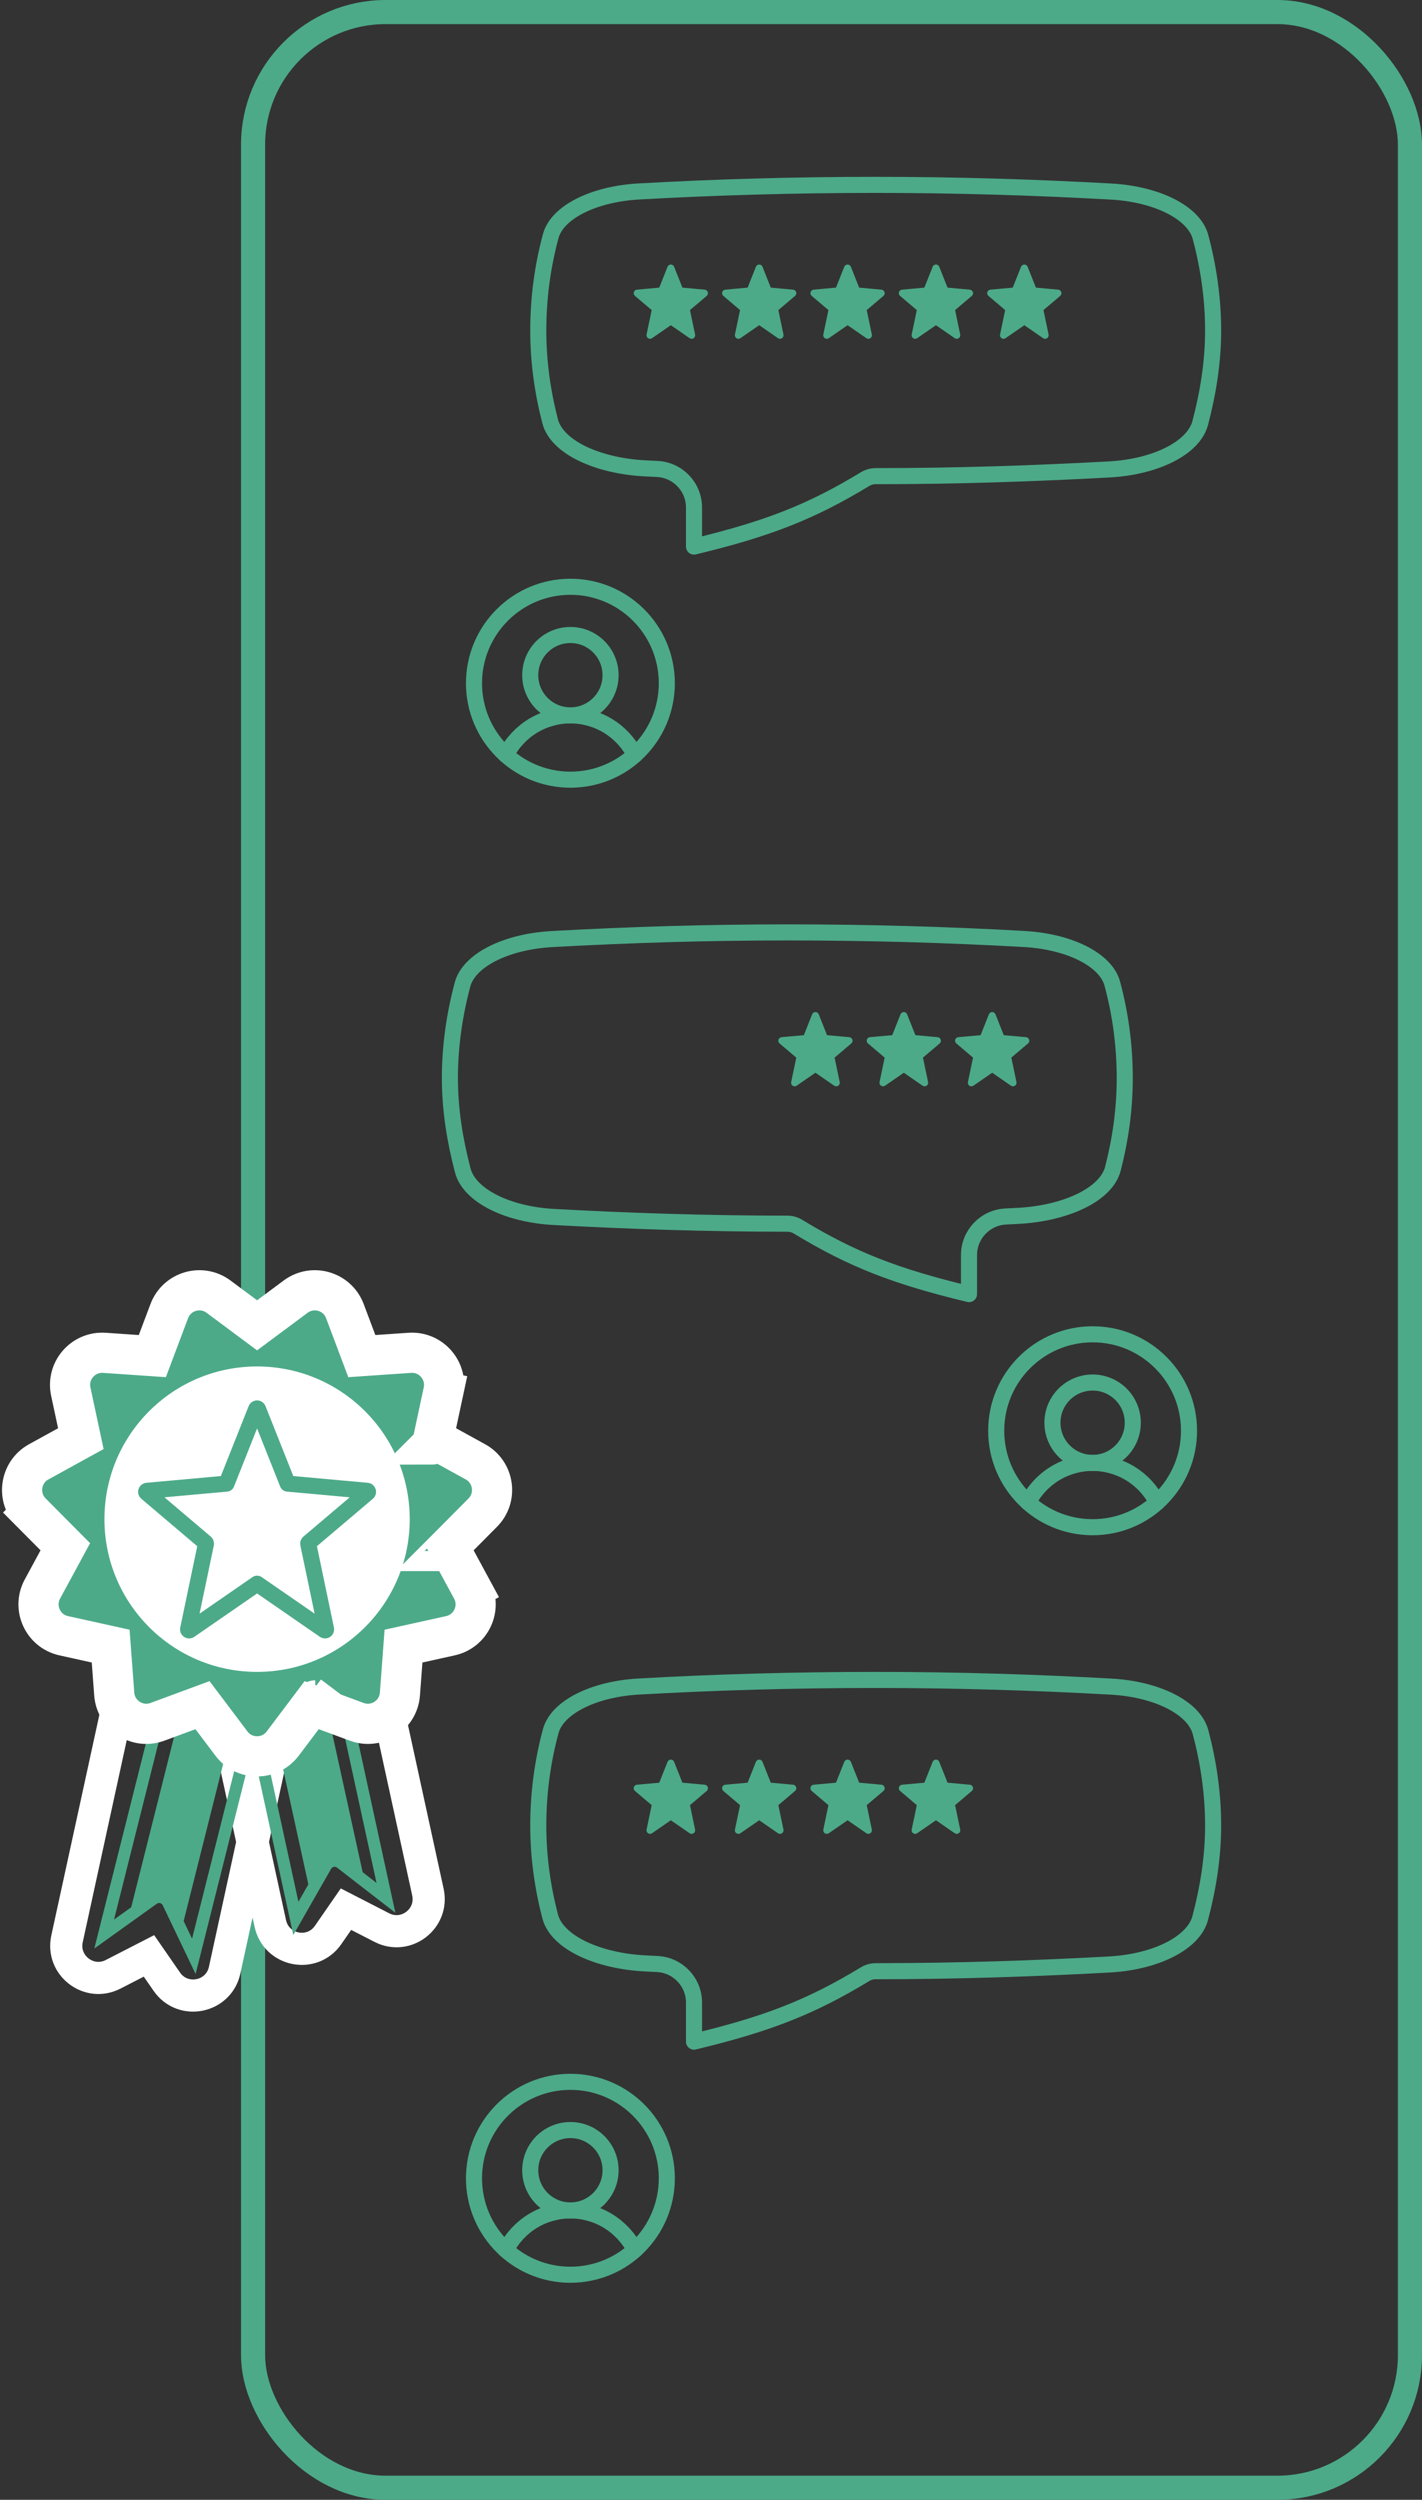 <svg width="177" height="311" viewBox="0 0 177 311" fill="none" xmlns="http://www.w3.org/2000/svg">
<rect x="0" y="0" width="177" height="311" fill="#333333" stroke="none"/>
<rect x="31.5" y="1.5" width="144" height="308" rx="16.5" stroke="#4CAA89" stroke-width="3"/>
<path d="M71 97C77.627 97 83 91.627 83 85C83 78.373 77.627 73 71 73C64.373 73 59 78.373 59 85C59 91.627 64.373 97 71 97Z" stroke="#4CAA89" stroke-width="2" stroke-miterlimit="10"/>
<path d="M71 89C73.761 89 76 86.761 76 84C76 81.239 73.761 79 71 79C68.239 79 66 81.239 66 84C66 86.761 68.239 89 71 89Z" stroke="#4CAA89" stroke-width="2" stroke-miterlimit="10"/>
<path d="M62.975 93.922C63.728 92.441 64.877 91.197 66.293 90.328C67.71 89.46 69.339 89 71 89C72.662 89 74.291 89.46 75.707 90.328C77.124 91.197 78.272 92.441 79.025 93.922" stroke="#4CAA89" stroke-width="2" stroke-linecap="round" stroke-linejoin="round"/>
<path d="M80.363 58.272C74.358 57.972 69.312 55.619 68.48 52.419C67.529 48.758 67 44.994 67 41.119C67 37.107 67.529 33.16 68.548 29.381C69.353 26.392 73.907 24.136 79.514 23.82C88.985 23.287 98.881 23 109 23C119.088 23 128.808 23.305 138.288 23.83C143.99 24.146 148.621 26.448 149.431 29.489C150.43 33.239 151 37.142 151 41.119C151 45.064 150.376 48.9 149.395 52.624C148.578 55.723 143.873 58.087 138.062 58.403C128.674 58.914 118.996 59.238 109 59.238V59.238C108.531 59.238 108.071 59.368 107.67 59.611C100.916 63.706 95.555 65.793 86.385 68V63.143C86.385 60.583 84.375 58.472 81.817 58.344V58.344C81.331 58.32 80.847 58.296 80.363 58.272Z" stroke="#4CAA89" stroke-width="2" stroke-linecap="round" stroke-linejoin="round"/>
<path d="M83.38 33.303C83.423 33.194 83.577 33.194 83.62 33.303L84.723 36.078L87.692 36.346C87.806 36.357 87.852 36.5 87.764 36.574L85.599 38.41C85.563 38.441 85.546 38.489 85.556 38.535L86.215 41.683C86.239 41.797 86.111 41.882 86.014 41.816L83.5 40.08L80.986 41.816C80.889 41.882 80.761 41.797 80.785 41.683L81.444 38.535C81.454 38.489 81.437 38.441 81.401 38.41L79.236 36.574C79.148 36.5 79.194 36.357 79.308 36.346L82.277 36.078L83.38 33.303Z" fill="#4CAA89" stroke="#4CAA89" stroke-width="0.623" stroke-linejoin="round"/>
<path d="M94.38 33.303C94.423 33.194 94.577 33.194 94.62 33.303L95.723 36.078L98.692 36.346C98.806 36.357 98.852 36.5 98.764 36.574L96.599 38.41C96.563 38.441 96.546 38.489 96.556 38.535L97.215 41.683C97.239 41.797 97.111 41.882 97.014 41.816L94.5 40.08L91.986 41.816C91.889 41.882 91.761 41.797 91.785 41.683L92.444 38.535C92.454 38.489 92.437 38.441 92.401 38.41L90.236 36.574C90.148 36.5 90.194 36.357 90.308 36.346L93.277 36.078L94.38 33.303Z" fill="#4CAA89" stroke="#4CAA89" stroke-width="0.623" stroke-linejoin="round"/>
<path d="M105.38 33.303C105.423 33.194 105.577 33.194 105.62 33.303L106.723 36.078L109.692 36.346C109.806 36.357 109.852 36.5 109.764 36.574L107.599 38.41C107.563 38.441 107.546 38.489 107.556 38.535L108.215 41.683C108.239 41.797 108.111 41.882 108.014 41.816L105.5 40.08L102.986 41.816C102.889 41.882 102.761 41.797 102.785 41.683L103.444 38.535C103.454 38.489 103.437 38.441 103.401 38.41L101.236 36.574C101.148 36.5 101.194 36.357 101.308 36.346L104.277 36.078L105.38 33.303Z" fill="#4CAA89" stroke="#4CAA89" stroke-width="0.623" stroke-linejoin="round"/>
<path d="M116.38 33.303C116.423 33.194 116.577 33.194 116.62 33.303L117.723 36.078L120.692 36.346C120.806 36.357 120.852 36.5 120.764 36.574L118.599 38.41C118.563 38.441 118.546 38.489 118.556 38.535L119.215 41.683C119.239 41.797 119.111 41.882 119.014 41.816L116.5 40.08L113.986 41.816C113.889 41.882 113.761 41.797 113.785 41.683L114.444 38.535C114.454 38.489 114.437 38.441 114.401 38.41L112.236 36.574C112.148 36.5 112.194 36.357 112.308 36.346L115.277 36.078L116.38 33.303Z" fill="#4CAA89" stroke="#4CAA89" stroke-width="0.623" stroke-linejoin="round"/>
<path d="M127.38 33.303C127.423 33.194 127.577 33.194 127.62 33.303L128.723 36.078L131.692 36.346C131.806 36.357 131.852 36.5 131.764 36.574L129.599 38.41C129.563 38.441 129.546 38.489 129.556 38.535L130.215 41.683C130.239 41.797 130.111 41.882 130.014 41.816L127.5 40.08L124.986 41.816C124.889 41.882 124.761 41.797 124.785 41.683L125.444 38.535C125.454 38.489 125.437 38.441 125.401 38.41L123.236 36.574C123.148 36.5 123.194 36.357 123.308 36.346L126.277 36.078L127.38 33.303Z" fill="#4CAA89" stroke="#4CAA89" stroke-width="0.623" stroke-linejoin="round"/>
<path d="M136 190C129.373 190 124 184.627 124 178C124 171.373 129.373 166 136 166C142.627 166 148 171.373 148 178C148 184.627 142.627 190 136 190Z" stroke="#4CAA89" stroke-width="2" stroke-miterlimit="10"/>
<path d="M136 182C133.239 182 131 179.761 131 177C131 174.239 133.239 172 136 172C138.761 172 141 174.239 141 177C141 179.761 138.761 182 136 182Z" stroke="#4CAA89" stroke-width="2" stroke-miterlimit="10"/>
<path d="M144.025 186.922C143.272 185.441 142.123 184.197 140.707 183.328C139.29 182.46 137.661 182 136 182C134.338 182 132.709 182.46 131.293 183.328C129.876 184.197 128.728 185.441 127.975 186.922" stroke="#4CAA89" stroke-width="2" stroke-linecap="round" stroke-linejoin="round"/>
<path d="M126.637 151.271C132.642 150.972 137.688 148.619 138.52 145.419C139.471 141.758 140 137.994 140 134.119C140 130.107 139.471 126.16 138.452 122.381C137.647 119.392 133.093 117.136 127.486 116.82C118.015 116.287 108.119 116 98 116C87.912 116 78.192 116.305 68.712 116.83C63.01 117.146 58.379 119.449 57.569 122.489C56.571 126.239 56 130.142 56 134.119C56 138.064 56.624 141.9 57.605 145.624C58.422 148.723 63.127 151.087 68.938 151.403C78.326 151.914 88.004 152.238 98 152.238V152.238C98.469 152.238 98.929 152.368 99.33 152.611C106.084 156.706 111.445 158.794 120.615 161V156.143C120.615 153.583 122.625 151.472 125.183 151.344V151.344C125.669 151.32 126.153 151.296 126.637 151.271Z" stroke="#4CAA89" stroke-width="2" stroke-linecap="round" stroke-linejoin="round"/>
<path d="M101.38 126.303C101.423 126.194 101.577 126.194 101.62 126.303L102.723 129.078L105.692 129.346C105.806 129.357 105.852 129.5 105.764 129.574L103.599 131.41C103.563 131.441 103.546 131.489 103.556 131.535L104.215 134.683C104.239 134.797 104.111 134.882 104.014 134.816L101.5 133.08L98.986 134.816C98.889 134.882 98.761 134.797 98.785 134.683L99.444 131.535C99.454 131.489 99.437 131.441 99.401 131.41L97.236 129.574C97.148 129.5 97.194 129.357 97.308 129.346L100.277 129.078L101.38 126.303Z" fill="#4CAA89" stroke="#4CAA89" stroke-width="0.623" stroke-linejoin="round"/>
<path d="M112.38 126.303C112.423 126.194 112.577 126.194 112.62 126.303L113.723 129.078L116.692 129.346C116.806 129.357 116.852 129.5 116.764 129.574L114.599 131.41C114.563 131.441 114.546 131.489 114.556 131.535L115.215 134.683C115.239 134.797 115.111 134.882 115.014 134.816L112.5 133.08L109.986 134.816C109.889 134.882 109.761 134.797 109.785 134.683L110.444 131.535C110.454 131.489 110.437 131.441 110.401 131.41L108.236 129.574C108.148 129.5 108.194 129.357 108.308 129.346L111.277 129.078L112.38 126.303Z" fill="#4CAA89" stroke="#4CAA89" stroke-width="0.623" stroke-linejoin="round"/>
<path d="M123.38 126.303C123.423 126.194 123.577 126.194 123.62 126.303L124.723 129.078L127.692 129.346C127.806 129.357 127.852 129.5 127.764 129.574L125.599 131.41C125.563 131.441 125.546 131.489 125.556 131.535L126.215 134.683C126.239 134.797 126.111 134.882 126.014 134.816L123.5 133.08L120.986 134.816C120.889 134.882 120.761 134.797 120.785 134.683L121.444 131.535C121.454 131.489 121.437 131.441 121.401 131.41L119.236 129.574C119.148 129.5 119.194 129.357 119.308 129.346L122.277 129.078L123.38 126.303Z" fill="#4CAA89" stroke="#4CAA89" stroke-width="0.623" stroke-linejoin="round"/>
<path d="M71 283C77.627 283 83 277.627 83 271C83 264.373 77.627 259 71 259C64.373 259 59 264.373 59 271C59 277.627 64.373 283 71 283Z" stroke="#4CAA89" stroke-width="2" stroke-miterlimit="10"/>
<path d="M71 275C73.761 275 76 272.761 76 270C76 267.239 73.761 265 71 265C68.239 265 66 267.239 66 270C66 272.761 68.239 275 71 275Z" stroke="#4CAA89" stroke-width="2" stroke-miterlimit="10"/>
<path d="M62.975 279.922C63.728 278.441 64.877 277.197 66.293 276.328C67.71 275.46 69.339 275 71 275C72.662 275 74.291 275.46 75.707 276.328C77.124 277.197 78.272 278.441 79.025 279.922" stroke="#4CAA89" stroke-width="2" stroke-linecap="round" stroke-linejoin="round"/>
<path d="M80.363 244.271C74.358 243.972 69.312 241.619 68.48 238.419C67.529 234.758 67 230.994 67 227.119C67 223.107 67.529 219.16 68.548 215.381C69.353 212.392 73.907 210.136 79.514 209.82C88.985 209.287 98.881 209 109 209C119.088 209 128.808 209.305 138.288 209.83C143.99 210.146 148.621 212.449 149.431 215.489C150.43 219.239 151 223.142 151 227.119C151 231.064 150.376 234.9 149.395 238.624C148.578 241.723 143.873 244.087 138.062 244.403C128.674 244.914 118.996 245.238 109 245.238V245.238C108.531 245.238 108.071 245.368 107.67 245.611C100.916 249.706 95.555 251.794 86.385 254V249.143C86.385 246.583 84.375 244.472 81.817 244.344V244.344C81.331 244.32 80.847 244.296 80.363 244.271Z" stroke="#4CAA89" stroke-width="2" stroke-linecap="round" stroke-linejoin="round"/>
<path d="M83.38 219.303C83.423 219.194 83.577 219.194 83.62 219.303L84.723 222.078L87.692 222.346C87.806 222.357 87.852 222.5 87.764 222.574L85.599 224.41C85.563 224.441 85.546 224.489 85.556 224.535L86.215 227.683C86.239 227.797 86.111 227.882 86.014 227.816L83.5 226.08L80.986 227.816C80.889 227.882 80.761 227.797 80.785 227.683L81.444 224.535C81.454 224.489 81.437 224.441 81.401 224.41L79.236 222.574C79.148 222.5 79.194 222.357 79.308 222.346L82.277 222.078L83.38 219.303Z" fill="#4CAA89" stroke="#4CAA89" stroke-width="0.623" stroke-linejoin="round"/>
<path d="M94.38 219.303C94.423 219.194 94.577 219.194 94.62 219.303L95.723 222.078L98.692 222.346C98.806 222.357 98.852 222.5 98.764 222.574L96.599 224.41C96.563 224.441 96.546 224.489 96.556 224.535L97.215 227.683C97.239 227.797 97.111 227.882 97.014 227.816L94.5 226.08L91.986 227.816C91.889 227.882 91.761 227.797 91.785 227.683L92.444 224.535C92.454 224.489 92.437 224.441 92.401 224.41L90.236 222.574C90.148 222.5 90.194 222.357 90.308 222.346L93.277 222.078L94.38 219.303Z" fill="#4CAA89" stroke="#4CAA89" stroke-width="0.623" stroke-linejoin="round"/>
<path d="M105.38 219.303C105.423 219.194 105.577 219.194 105.62 219.303L106.723 222.078L109.692 222.346C109.806 222.357 109.852 222.5 109.764 222.574L107.599 224.41C107.563 224.441 107.546 224.489 107.556 224.535L108.215 227.683C108.239 227.797 108.111 227.882 108.014 227.816L105.5 226.08L102.986 227.816C102.889 227.882 102.761 227.797 102.785 227.683L103.444 224.535C103.454 224.489 103.437 224.441 103.401 224.41L101.236 222.574C101.148 222.5 101.194 222.357 101.308 222.346L104.277 222.078L105.38 219.303Z" fill="#4CAA89" stroke="#4CAA89" stroke-width="0.623" stroke-linejoin="round"/>
<path d="M116.38 219.303C116.423 219.194 116.577 219.194 116.62 219.303L117.723 222.078L120.692 222.346C120.806 222.357 120.852 222.5 120.764 222.574L118.599 224.41C118.563 224.441 118.546 224.489 118.556 224.535L119.215 227.683C119.239 227.797 119.111 227.882 119.014 227.816L116.5 226.08L113.986 227.816C113.889 227.882 113.761 227.797 113.785 227.683L114.444 224.535C114.454 224.489 114.437 224.441 114.401 224.41L112.236 222.574C112.148 222.5 112.194 222.357 112.308 222.346L115.277 222.078L116.38 219.303Z" fill="#4CAA89" stroke="#4CAA89" stroke-width="0.623" stroke-linejoin="round"/>
<path d="M40.253 194.472C42.412 194.001 44.543 195.37 45.013 197.528L53.265 235.402C53.984 238.705 50.536 241.356 47.529 239.812L43.064 237.519L40.843 240.728C38.853 243.604 34.39 242.721 33.646 239.303L25.472 201.786C25.001 199.628 26.37 197.496 28.528 197.026L40.253 194.472Z" stroke="white" stroke-width="4"/>
<path d="M21.353 200.284C19.195 199.814 17.064 201.182 16.593 203.341L8.342 241.214C7.622 244.517 11.07 247.168 14.077 245.624L18.542 243.331L20.763 246.541C22.753 249.417 27.216 248.533 27.961 245.116L36.135 207.599C36.605 205.44 35.236 203.309 33.078 202.839L21.353 200.284Z" stroke="white" stroke-width="4"/>
<path d="M22.959 200.896C23.128 200.226 23.807 199.82 24.476 199.989L33.204 202.184C33.874 202.353 34.28 203.032 34.112 203.702L24.128 243.388L20.934 236.714C20.598 236.013 19.71 235.785 19.078 236.237L12.968 240.613L22.959 200.896Z" stroke="#4CAA89" stroke-width="1.5"/>
<path d="M39.326 196.114C39.179 195.439 38.513 195.012 37.839 195.159L29.045 197.074C28.371 197.221 27.943 197.887 28.09 198.562L36.828 238.668L40.563 232.128C40.94 231.468 41.813 231.294 42.414 231.759L41.955 232.352L42.414 231.759L48.041 236.113L39.326 196.114Z" stroke="#4CAA89" stroke-width="1.5"/>
<path d="M22.557 212.539L29.102 214.186L22.708 239.604L19.939 236.344L16.163 237.957L22.557 212.539Z" fill="#4CAA89"/>
<path d="M32.795 208.957L39.559 207.474L45.182 233.119L41.5 231.5L38.418 234.602L32.795 208.957Z" fill="#4CAA89"/>
<path d="M3.914 188.189L5.688 186.427L3.914 188.189C2.04 186.303 2.494 183.147 4.824 181.865L10.064 178.982L8.811 173.134C8.254 170.534 10.342 168.124 12.995 168.305L18.962 168.713L21.07 163.116C22.008 160.627 25.067 159.729 27.201 161.316L32 164.885L36.8 161.316C38.933 159.729 41.992 160.627 42.93 163.116L45.038 168.713L51.005 168.305C53.658 168.124 55.746 170.534 55.189 173.134L52.744 172.61L55.189 173.134L53.936 178.982L59.176 181.865C61.506 183.147 61.96 186.303 60.086 188.189L55.87 192.432L58.719 197.691L56.521 198.882L58.719 197.691C59.986 200.028 58.662 202.929 56.065 203.502L50.225 204.792L49.779 210.757C49.581 213.408 46.899 215.132 44.405 214.211L38.794 212.139L35.194 216.915C33.594 219.039 30.406 219.039 28.806 216.915L25.206 212.139L19.595 214.211C17.101 215.132 14.419 213.408 14.221 210.757L13.775 204.792L7.935 203.502C5.338 202.929 4.014 200.028 5.281 197.691L8.13 192.432L3.914 188.189ZM53.78 179.709C53.781 179.709 53.781 179.708 53.781 179.708L53.78 179.709ZM55.346 192.959C55.346 192.959 55.347 192.959 55.347 192.958L55.346 192.959ZM39.242 211.545L39.241 211.546C39.241 211.545 39.241 211.545 39.242 211.545L38.443 210.943L39.242 211.545ZM38.097 211.881C38.097 211.881 38.097 211.881 38.098 211.881L38.097 211.881Z" fill="#4CAA89" stroke="white" stroke-width="5"/>
<circle cx="19" cy="19" r="19" transform="matrix(1 0 0 -1 13 208)" fill="white"/>
<path d="M31.88 175.303C31.923 175.194 32.077 175.194 32.12 175.303L35.805 184.576L45.692 185.47C45.806 185.48 45.852 185.624 45.764 185.698L38.406 191.936C38.37 191.967 38.354 192.015 38.363 192.062L40.586 202.683C40.61 202.797 40.482 202.882 40.386 202.816L32 197.028L23.614 202.816C23.518 202.882 23.39 202.797 23.414 202.683L25.637 192.062C25.646 192.015 25.63 191.967 25.594 191.936L18.236 185.698C18.148 185.624 18.194 185.48 18.308 185.47L28.195 184.576L31.88 175.303Z" stroke="#4CAA89" stroke-width="2" stroke-linejoin="round"/>
</svg>
